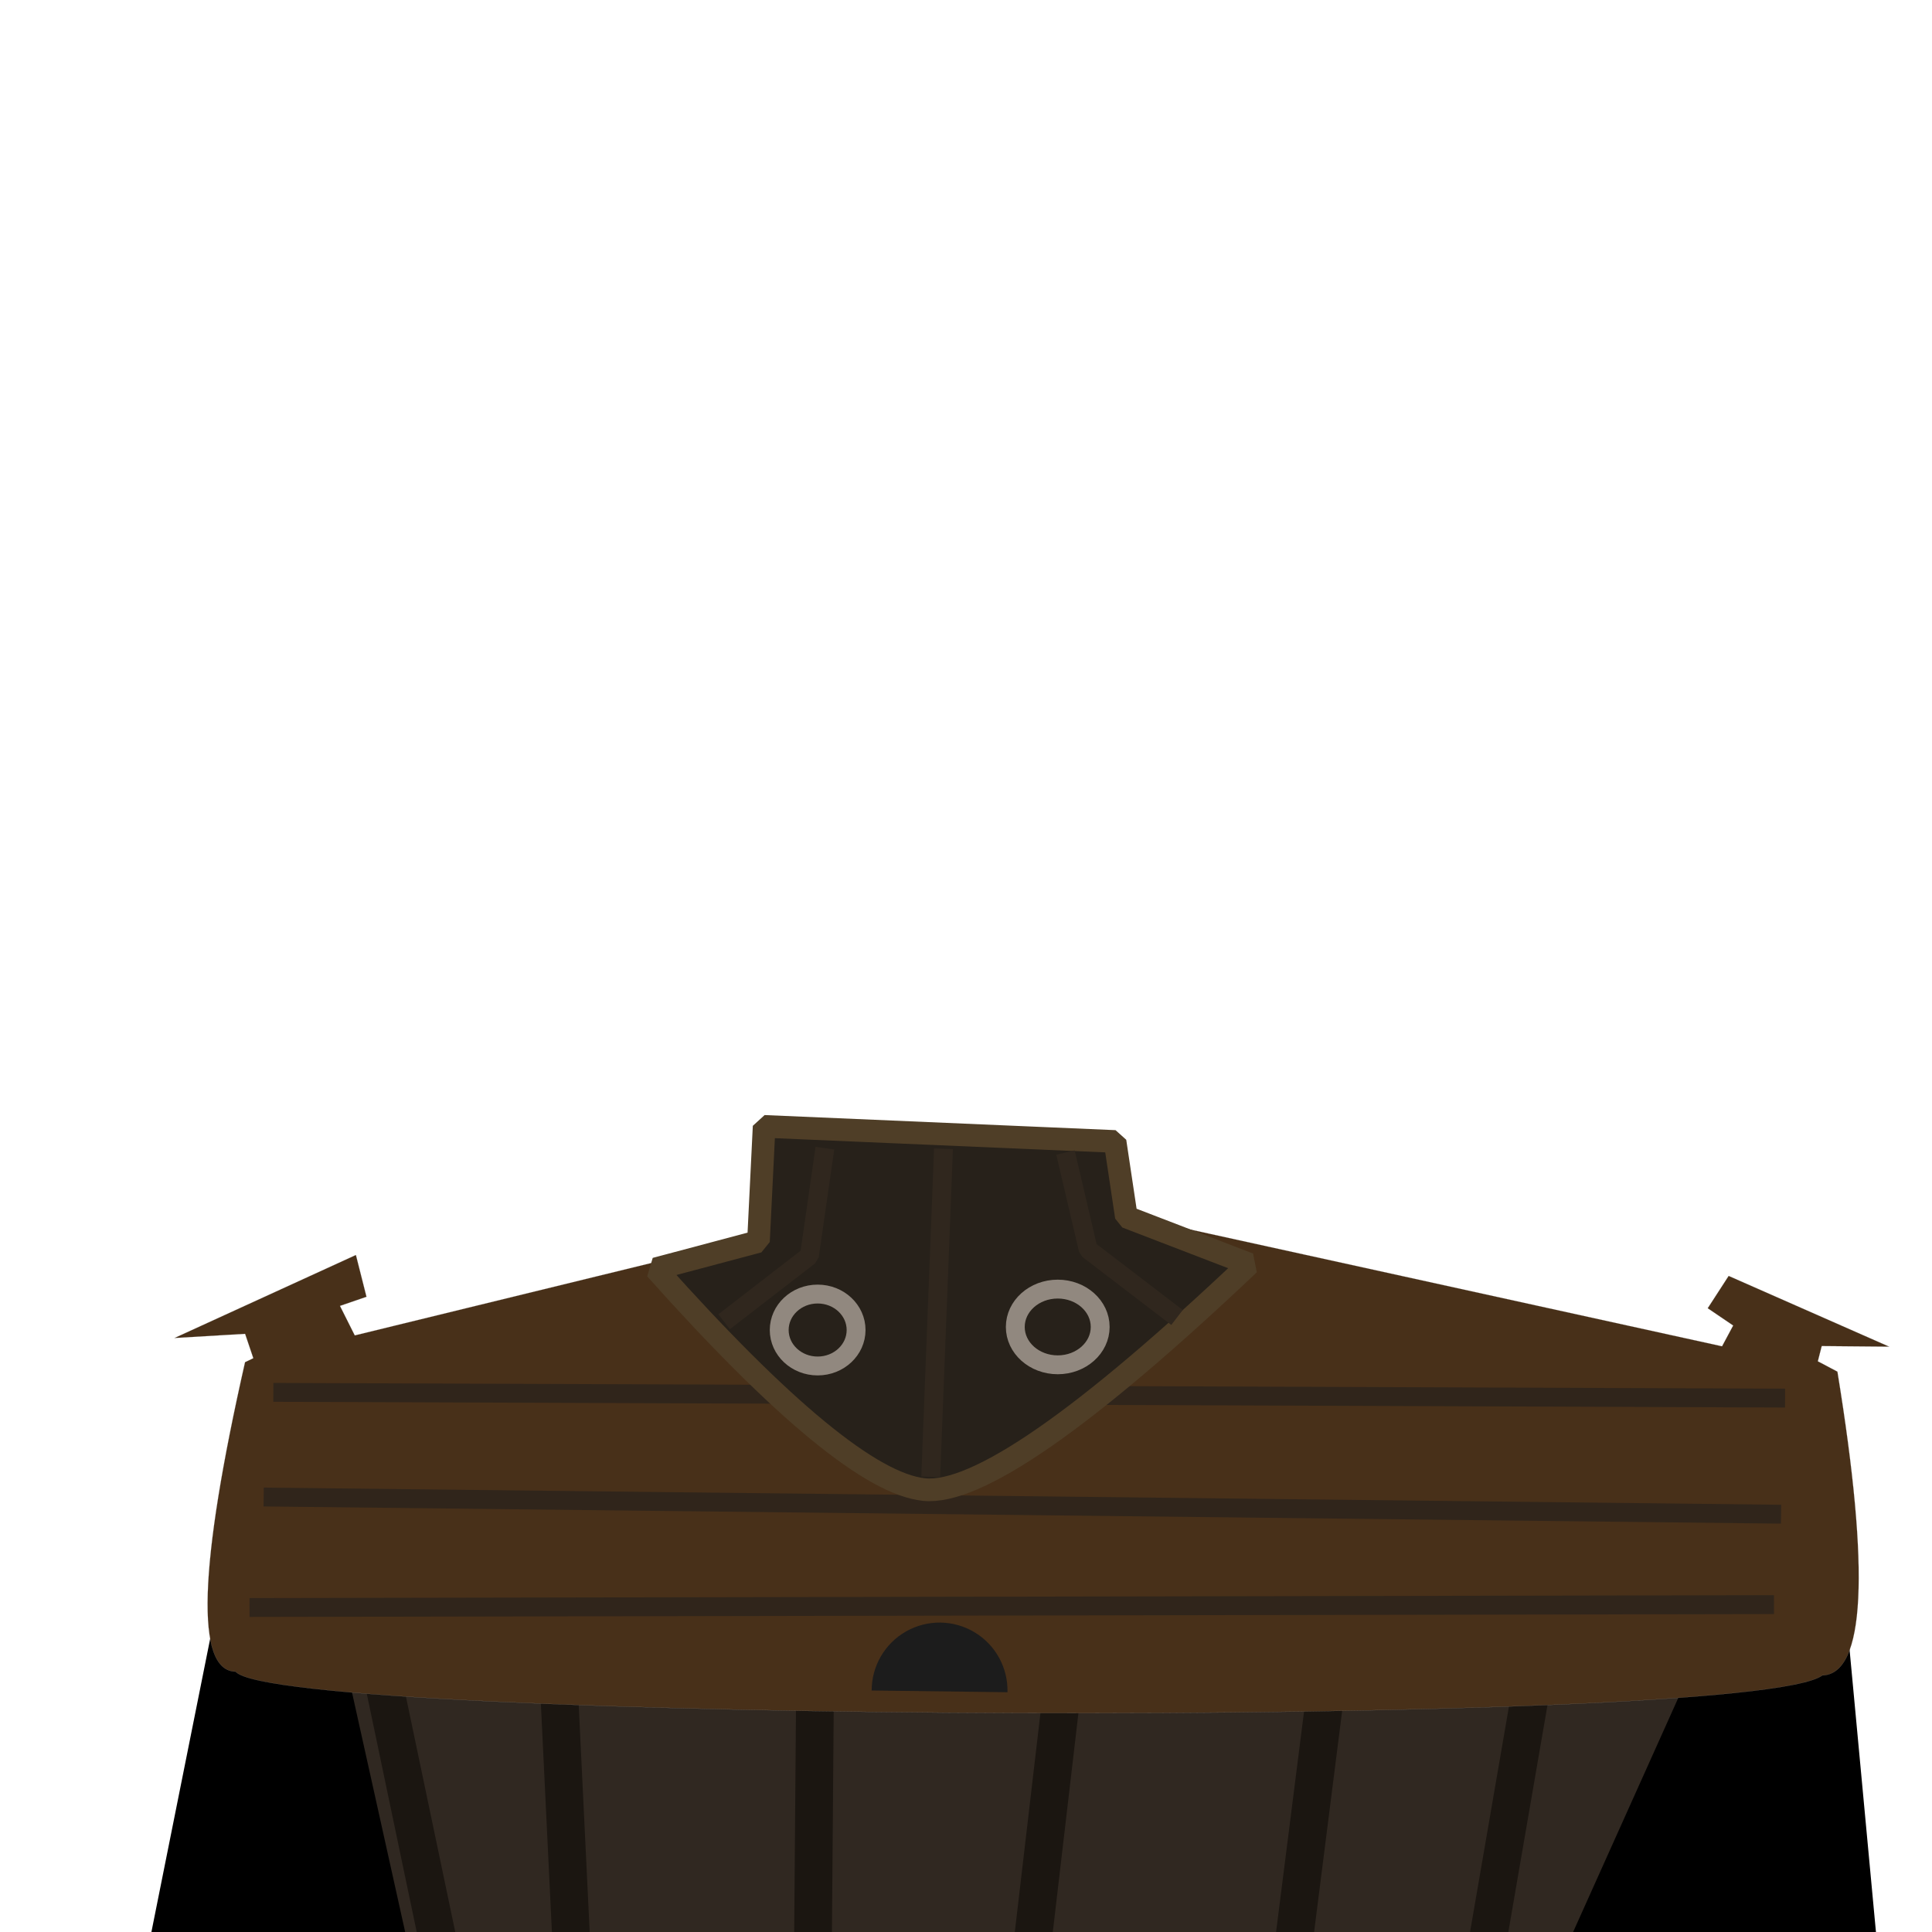 <?xml version="1.0" standalone="no"?>
<!DOCTYPE svg PUBLIC "-//W3C//DTD SVG 20010904//EN" "http://www.w3.org/TR/2001/REC-SVG-20010904/DTD/svg10.dtd">
<!-- Created using Krita: https://krita.org -->
<svg xmlns="http://www.w3.org/2000/svg" 
    xmlns:xlink="http://www.w3.org/1999/xlink"
    xmlns:krita="http://krita.org/namespaces/svg/krita"
    xmlns:sodipodi="http://sodipodi.sourceforge.net/DTD/sodipodi-0.dtd"
    width="512pt"
    height="512pt"
    viewBox="0 0 512 512">
<defs/>
<path id="shape0" transform="translate(40.125, 324)" fill="#000000" fill-rule="evenodd" d="M0 188L29.062 42.938L163.125 2.062L257.625 0L444.75 56.625L457.5 193.125Z" sodipodi:nodetypes="ccccccc"/><path id="shape1" transform="translate(87.375, 421.875)" fill="#302821" fill-rule="evenodd" d="M365.625 9.75L310.875 131.625L143.625 137.25L27.375 123.375L0 0L155.012 29.36Z" sodipodi:nodetypes="ccccccc"/><path id="shape2" transform="translate(148.125, 447)" fill="none" stroke="#1b1611" stroke-width="10" stroke-linecap="square" stroke-linejoin="miter" stroke-miterlimit="2" d="M0 0L3.75 77.625" sodipodi:nodetypes="cc"/><path id="shape3" transform="translate(215.25, 445.875)" fill="none" stroke="#1b1611" stroke-width="10" stroke-linecap="square" stroke-linejoin="miter" stroke-miterlimit="2" d="M0.75 0L0 93.75" sodipodi:nodetypes="cc"/><path id="shape4" transform="translate(272.625, 446.625)" fill="none" stroke="#1b1611" stroke-width="10" stroke-linecap="square" stroke-linejoin="miter" stroke-miterlimit="2" d="M9 0L0 76.875" sodipodi:nodetypes="cc"/><path id="shape5" transform="translate(339.375, 441.75)" fill="none" stroke="#1b1611" stroke-width="10" stroke-linecap="square" stroke-linejoin="miter" stroke-miterlimit="2" d="M12.75 0L0 100.5" sodipodi:nodetypes="cc"/><path id="shape6" transform="translate(387.75, 445.5)" fill="none" stroke="#1b1611" stroke-width="10" stroke-linecap="square" stroke-linejoin="miter" stroke-miterlimit="2" d="M18.375 0L0 106.5" sodipodi:nodetypes="cc"/><path id="shape7" transform="translate(102, 447.375)" fill="none" stroke="#1b1611" stroke-width="10" stroke-linecap="square" stroke-linejoin="miter" stroke-miterlimit="2" d="M0 0L16.5 78.75" sodipodi:nodetypes="cc"/><path id="shape8" transform="translate(46.235, 321.5)" fill="#483019" fill-rule="evenodd" stroke="#979797" stroke-width="0.03" stroke-linecap="square" stroke-linejoin="bevel" d="M249.452 0L410.125 35.285L413.074 29.775L406.326 25.198L411.874 16.633L454.421 35.379L436.541 35.221L435.512 39.256L440.702 42C449.386 95.267 448.052 122.1 436.702 122.5C417.315 136.9 27.715 135.037 16.202 121.5C5.527 121.275 6.361 93.942 18.702 39.5L20.895 38.437L18.717 31.982L0 33.086L48.084 11.084L50.888 22.16L43.86 24.575L47.785 32.399L157.952 5.5Z" sodipodi:nodetypes="ccccccccccccccccccccc"/><path id="shape9" transform="translate(74.937, 369)" fill="none" stroke="#30251b" stroke-width="5" stroke-linecap="square" stroke-linejoin="miter" stroke-miterlimit="2" d="M0 0L395.625 1.5" sodipodi:nodetypes="cc"/><path id="shape10" transform="translate(72.375, 396.75)" fill="none" stroke="#30251b" stroke-width="5" stroke-linecap="square" stroke-linejoin="miter" stroke-miterlimit="2" d="M0 0L397.125 4.5" sodipodi:nodetypes="cc"/><path id="shape11" transform="translate(68.625, 425.25)" fill="none" stroke="#30251b" stroke-width="5" stroke-linecap="square" stroke-linejoin="miter" stroke-miterlimit="2" d="M0 0.75L399 0" sodipodi:nodetypes="cc"/><path id="shape12" transform="translate(173.75, 298.5)" fill="#27211a" fill-rule="evenodd" stroke="#4f3e27" stroke-width="6" stroke-linecap="square" stroke-linejoin="bevel" d="M28.75 0L121.75 4L124.75 24L157.25 36.5C113.712 77.775 85.004 97.691 71.125 96.25C57.246 94.809 33.538 75.309 0 37.75L27.25 30.5Z" sodipodi:nodetypes="cccczccc"/><ellipse id="shape13" transform="translate(206.5, 342.937)" rx="10.187" ry="9.531" cx="10.187" cy="9.531" fill="none" stroke="#91887f" stroke-width="5" stroke-linecap="square" stroke-linejoin="bevel"/><ellipse id="shape14" transform="translate(269.062, 341.625)" rx="11.25" ry="10.031" cx="11.25" cy="10.031" fill="none" stroke="#91887f" stroke-width="5" stroke-linecap="square" stroke-linejoin="bevel"/><path id="shape15" transform="translate(246.75, 306.937)" fill="none" stroke="#30271e" stroke-width="5" stroke-linecap="square" stroke-linejoin="miter" stroke-miterlimit="2" d="M3.188 0L0 81.938" sodipodi:nodetypes="cc"/><path id="shape16" transform="translate(282.937, 307.875)" fill="none" stroke="#30271e" stroke-width="5" stroke-linecap="square" stroke-linejoin="bevel" d="M0 0L5.438 23.25L27 39.75" sodipodi:nodetypes="ccc"/><path id="shape17" transform="translate(193.875, 306.75)" fill="none" stroke="#30271e" stroke-width="5" stroke-linecap="square" stroke-linejoin="bevel" d="M24.375 0L20.625 26.062L0 42" sodipodi:nodetypes="ccc"/><path id="shape18" transform="translate(231, 430)" sodipodi:type="arc" sodipodi:rx="18" sodipodi:ry="18" sodipodi:cx="17.9999999999815" sodipodi:cy="18.0000017882451" sodipodi:start="3.14159408592367" sodipodi:end="0.0253094949512409" sodipodi:open="true" d="M35.994 18.456C36.158 11.973 32.822 5.902 27.262 2.566C21.701 -0.771 14.775 -0.859 9.132 2.336C3.488 5.531 9.28877e-06 11.515 0 18" fill="#1c1c1c" fill-rule="evenodd" stroke="none" stroke-width="10" stroke-linecap="square" stroke-linejoin="bevel"/>
</svg>
